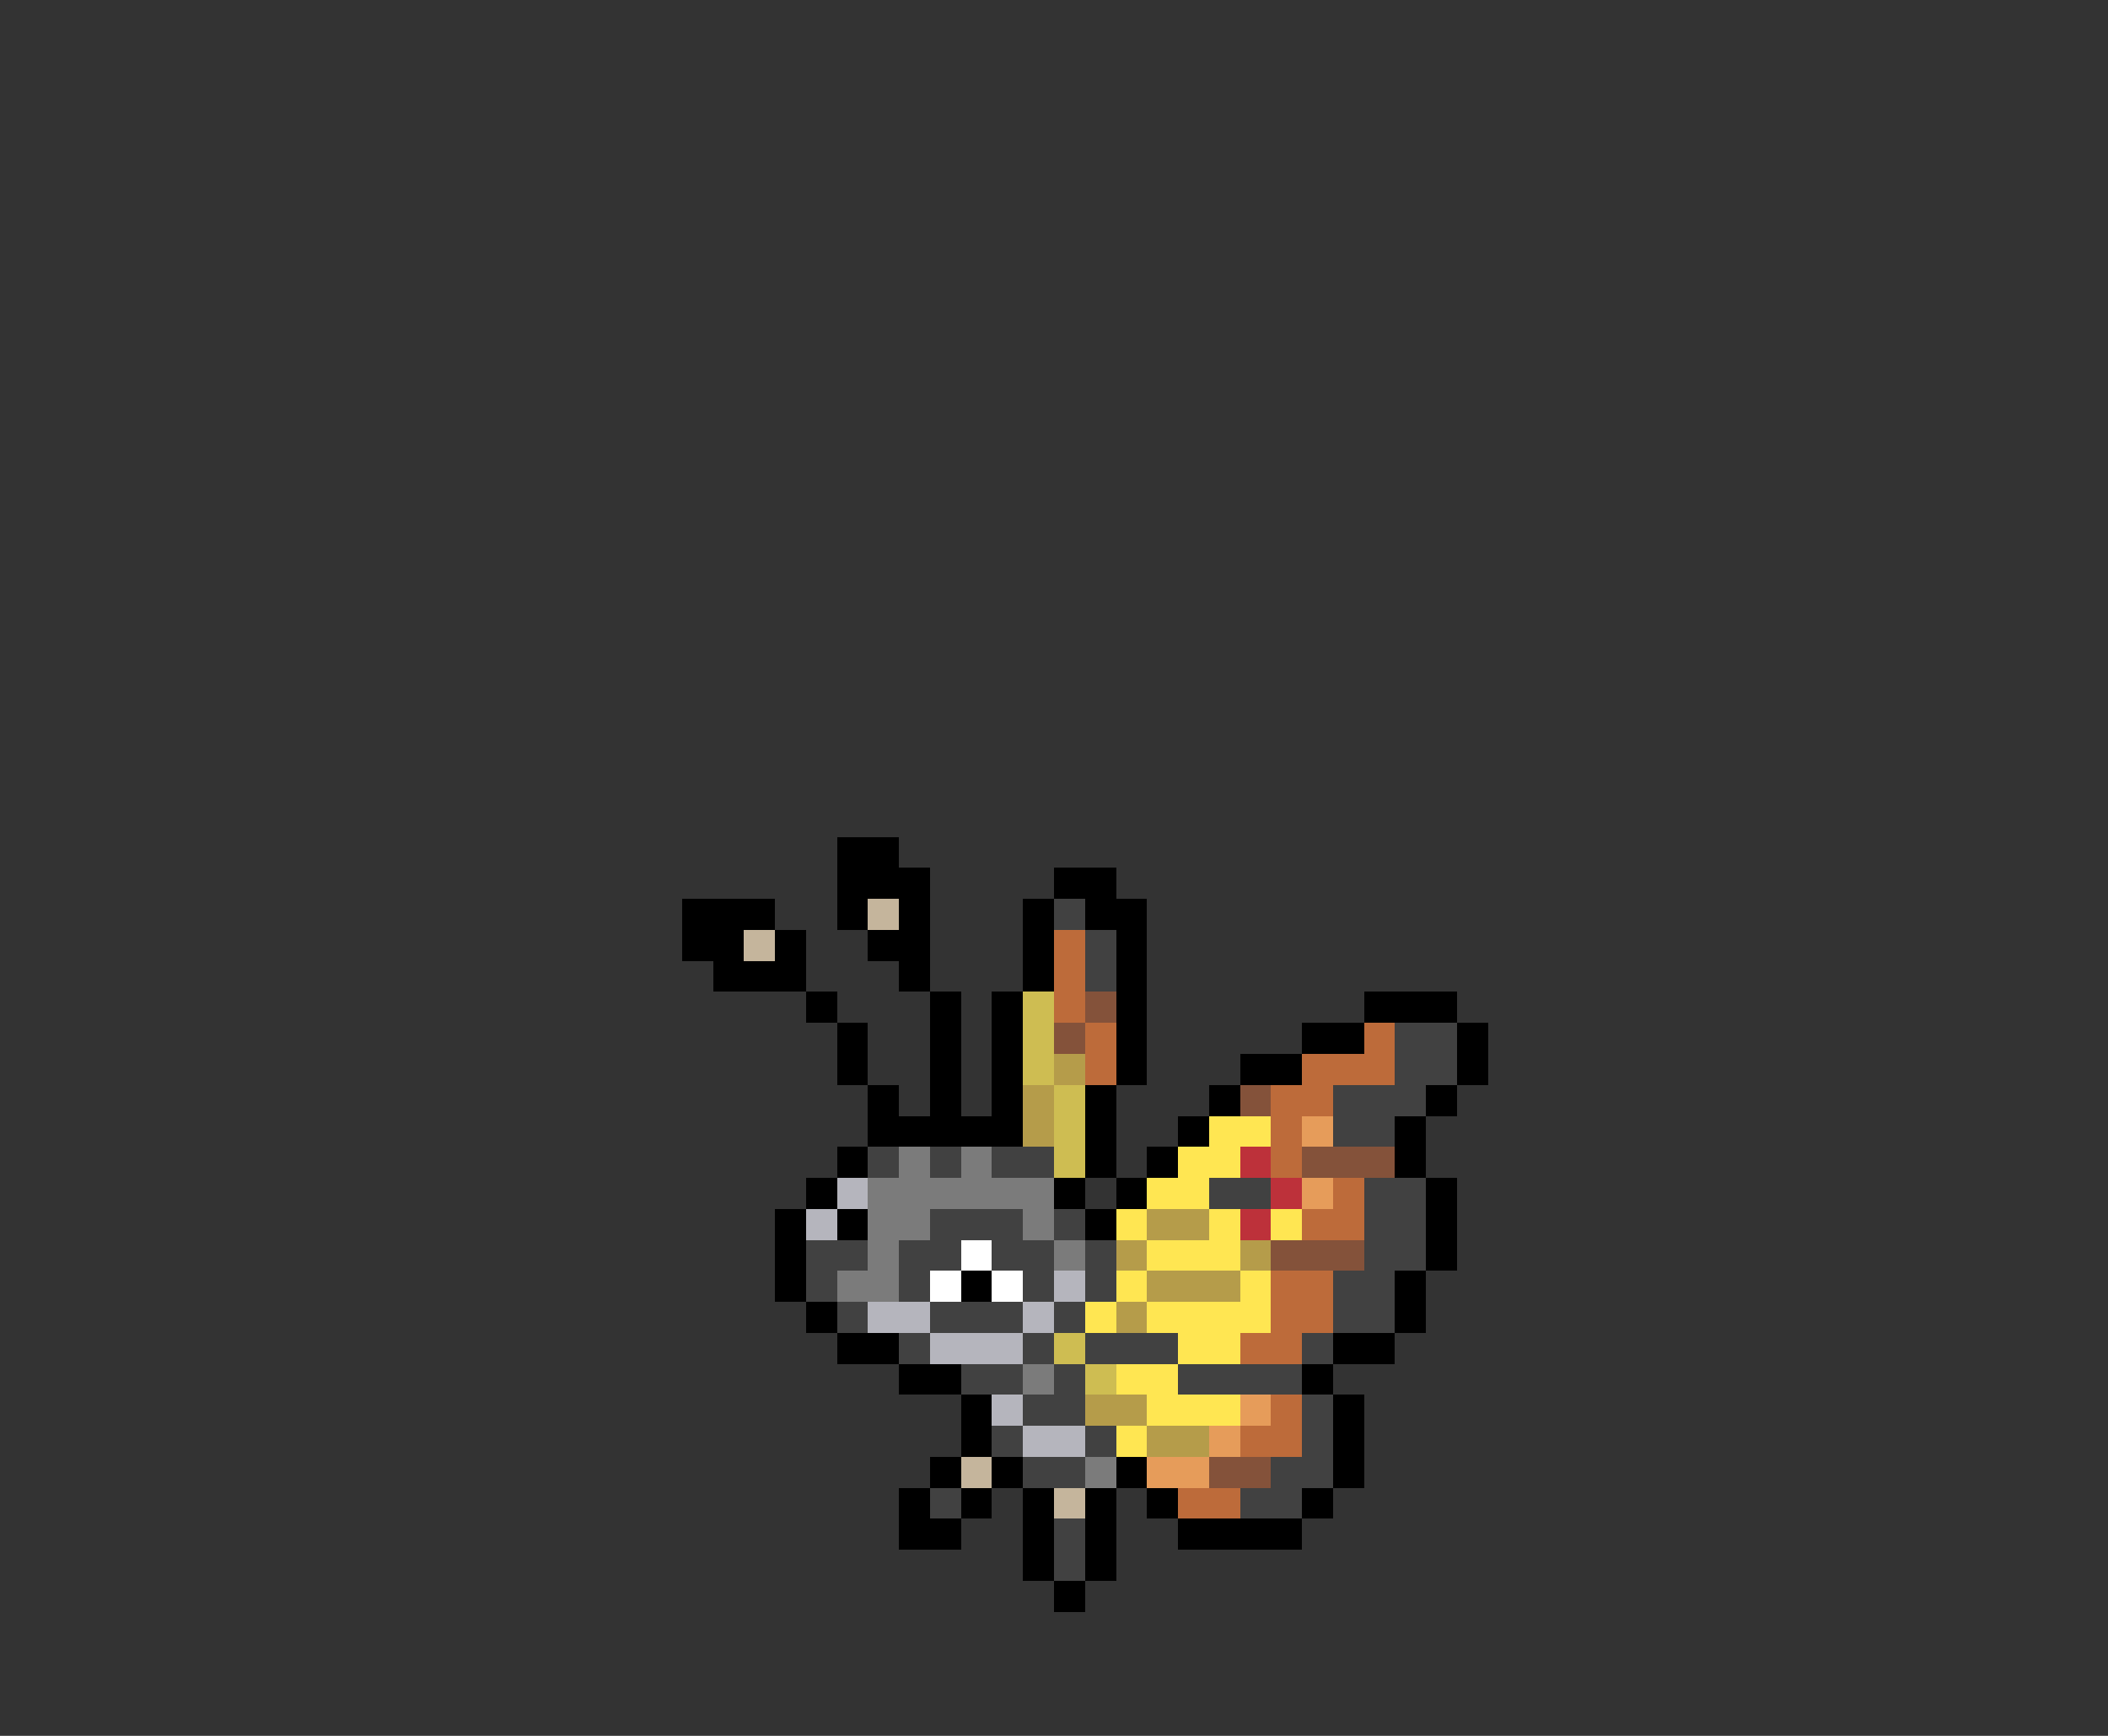 <svg xmlns="http://www.w3.org/2000/svg" viewBox="0 -0.5 68 56" shape-rendering="crispEdges">
<rect x="0" y="-0.5" width="68" height="56" fill="#333333" stroke="none"/>
<path stroke="#000000" d="M27 27h2M27 28h3M34 28h2M22 29h3M27 29h1M29 29h1M33 29h1M35 29h2M22 30h2M25 30h1M28 30h2M33 30h1M36 30h1M23 31h3M29 31h1M33 31h1M36 31h1M26 32h1M30 32h1M32 32h1M36 32h1M44 32h3M27 33h1M30 33h1M32 33h1M36 33h1M42 33h2M47 33h1M27 34h1M30 34h1M32 34h1M36 34h1M40 34h2M47 34h1M28 35h1M30 35h1M32 35h1M35 35h1M39 35h1M46 35h1M28 36h5M35 36h1M38 36h1M45 36h1M27 37h1M35 37h1M37 37h1M45 37h1M26 38h1M34 38h1M36 38h1M46 38h1M25 39h1M27 39h1M35 39h1M46 39h1M25 40h1M46 40h1M25 41h1M31 41h1M45 41h1M26 42h1M45 42h1M27 43h2M43 43h2M29 44h2M42 44h1M31 45h1M43 45h1M31 46h1M43 46h1M30 47h1M32 47h1M36 47h1M43 47h1M29 48h1M31 48h1M33 48h1M35 48h1M37 48h1M42 48h1M29 49h2M33 49h1M35 49h1M38 49h4M33 50h1M35 50h1M34 51h1" />
<path stroke="#c5b59c" d="M28 29h1M24 30h1M31 47h1M34 48h1" />
<path stroke="#414141" d="M34 29h1M35 30h1M35 31h1M45 33h2M45 34h2M43 35h3M43 36h2M28 37h1M30 37h1M32 37h2M39 38h2M44 38h2M30 39h3M34 39h1M44 39h2M26 40h2M29 40h2M32 40h2M35 40h1M44 40h2M26 41h1M29 41h1M33 41h1M35 41h1M43 41h2M27 42h1M30 42h3M34 42h1M43 42h2M29 43h1M33 43h1M35 43h3M42 43h1M31 44h2M34 44h1M38 44h4M33 45h2M42 45h1M32 46h1M35 46h1M42 46h1M33 47h2M41 47h2M30 48h1M40 48h2M34 49h1M34 50h1" />
<path stroke="#bd6b3a" d="M34 30h1M34 31h1M34 32h1M35 33h1M44 33h1M35 34h1M42 34h3M41 35h2M41 36h1M41 37h1M43 38h1M42 39h2M41 41h2M41 42h2M40 43h2M41 45h1M40 46h2M38 48h2" />
<path stroke="#cebd52" d="M33 32h1M33 33h1M33 34h1M34 35h1M34 36h1M34 37h1M34 43h1M35 44h1" />
<path stroke="#84523a" d="M35 32h1M34 33h1M40 35h1M42 37h3M41 40h3M39 47h2" />
<path stroke="#b59c4a" d="M34 34h1M33 35h1M33 36h1M37 39h2M36 40h1M40 40h1M37 41h3M36 42h1M35 45h2M37 46h2" />
<path stroke="#ffe652" d="M39 36h2M38 37h2M37 38h2M36 39h1M39 39h1M41 39h1M37 40h3M36 41h1M40 41h1M35 42h1M37 42h4M38 43h2M36 44h2M37 45h3M36 46h1" />
<path stroke="#e69c5a" d="M42 36h1M42 38h1M40 45h1M39 46h1M37 47h2" />
<path stroke="#7b7b7b" d="M29 37h1M31 37h1M28 38h6M28 39h2M33 39h1M28 40h1M34 40h1M27 41h2M33 44h1M35 47h1" />
<path stroke="#bd313a" d="M40 37h1M41 38h1M40 39h1" />
<path stroke="#b5b5bd" d="M27 38h1M26 39h1M34 41h1M28 42h2M33 42h1M30 43h3M32 45h1M33 46h2" />
<path stroke="#ffffff" d="M31 40h1M30 41h1M32 41h1" />
</svg>